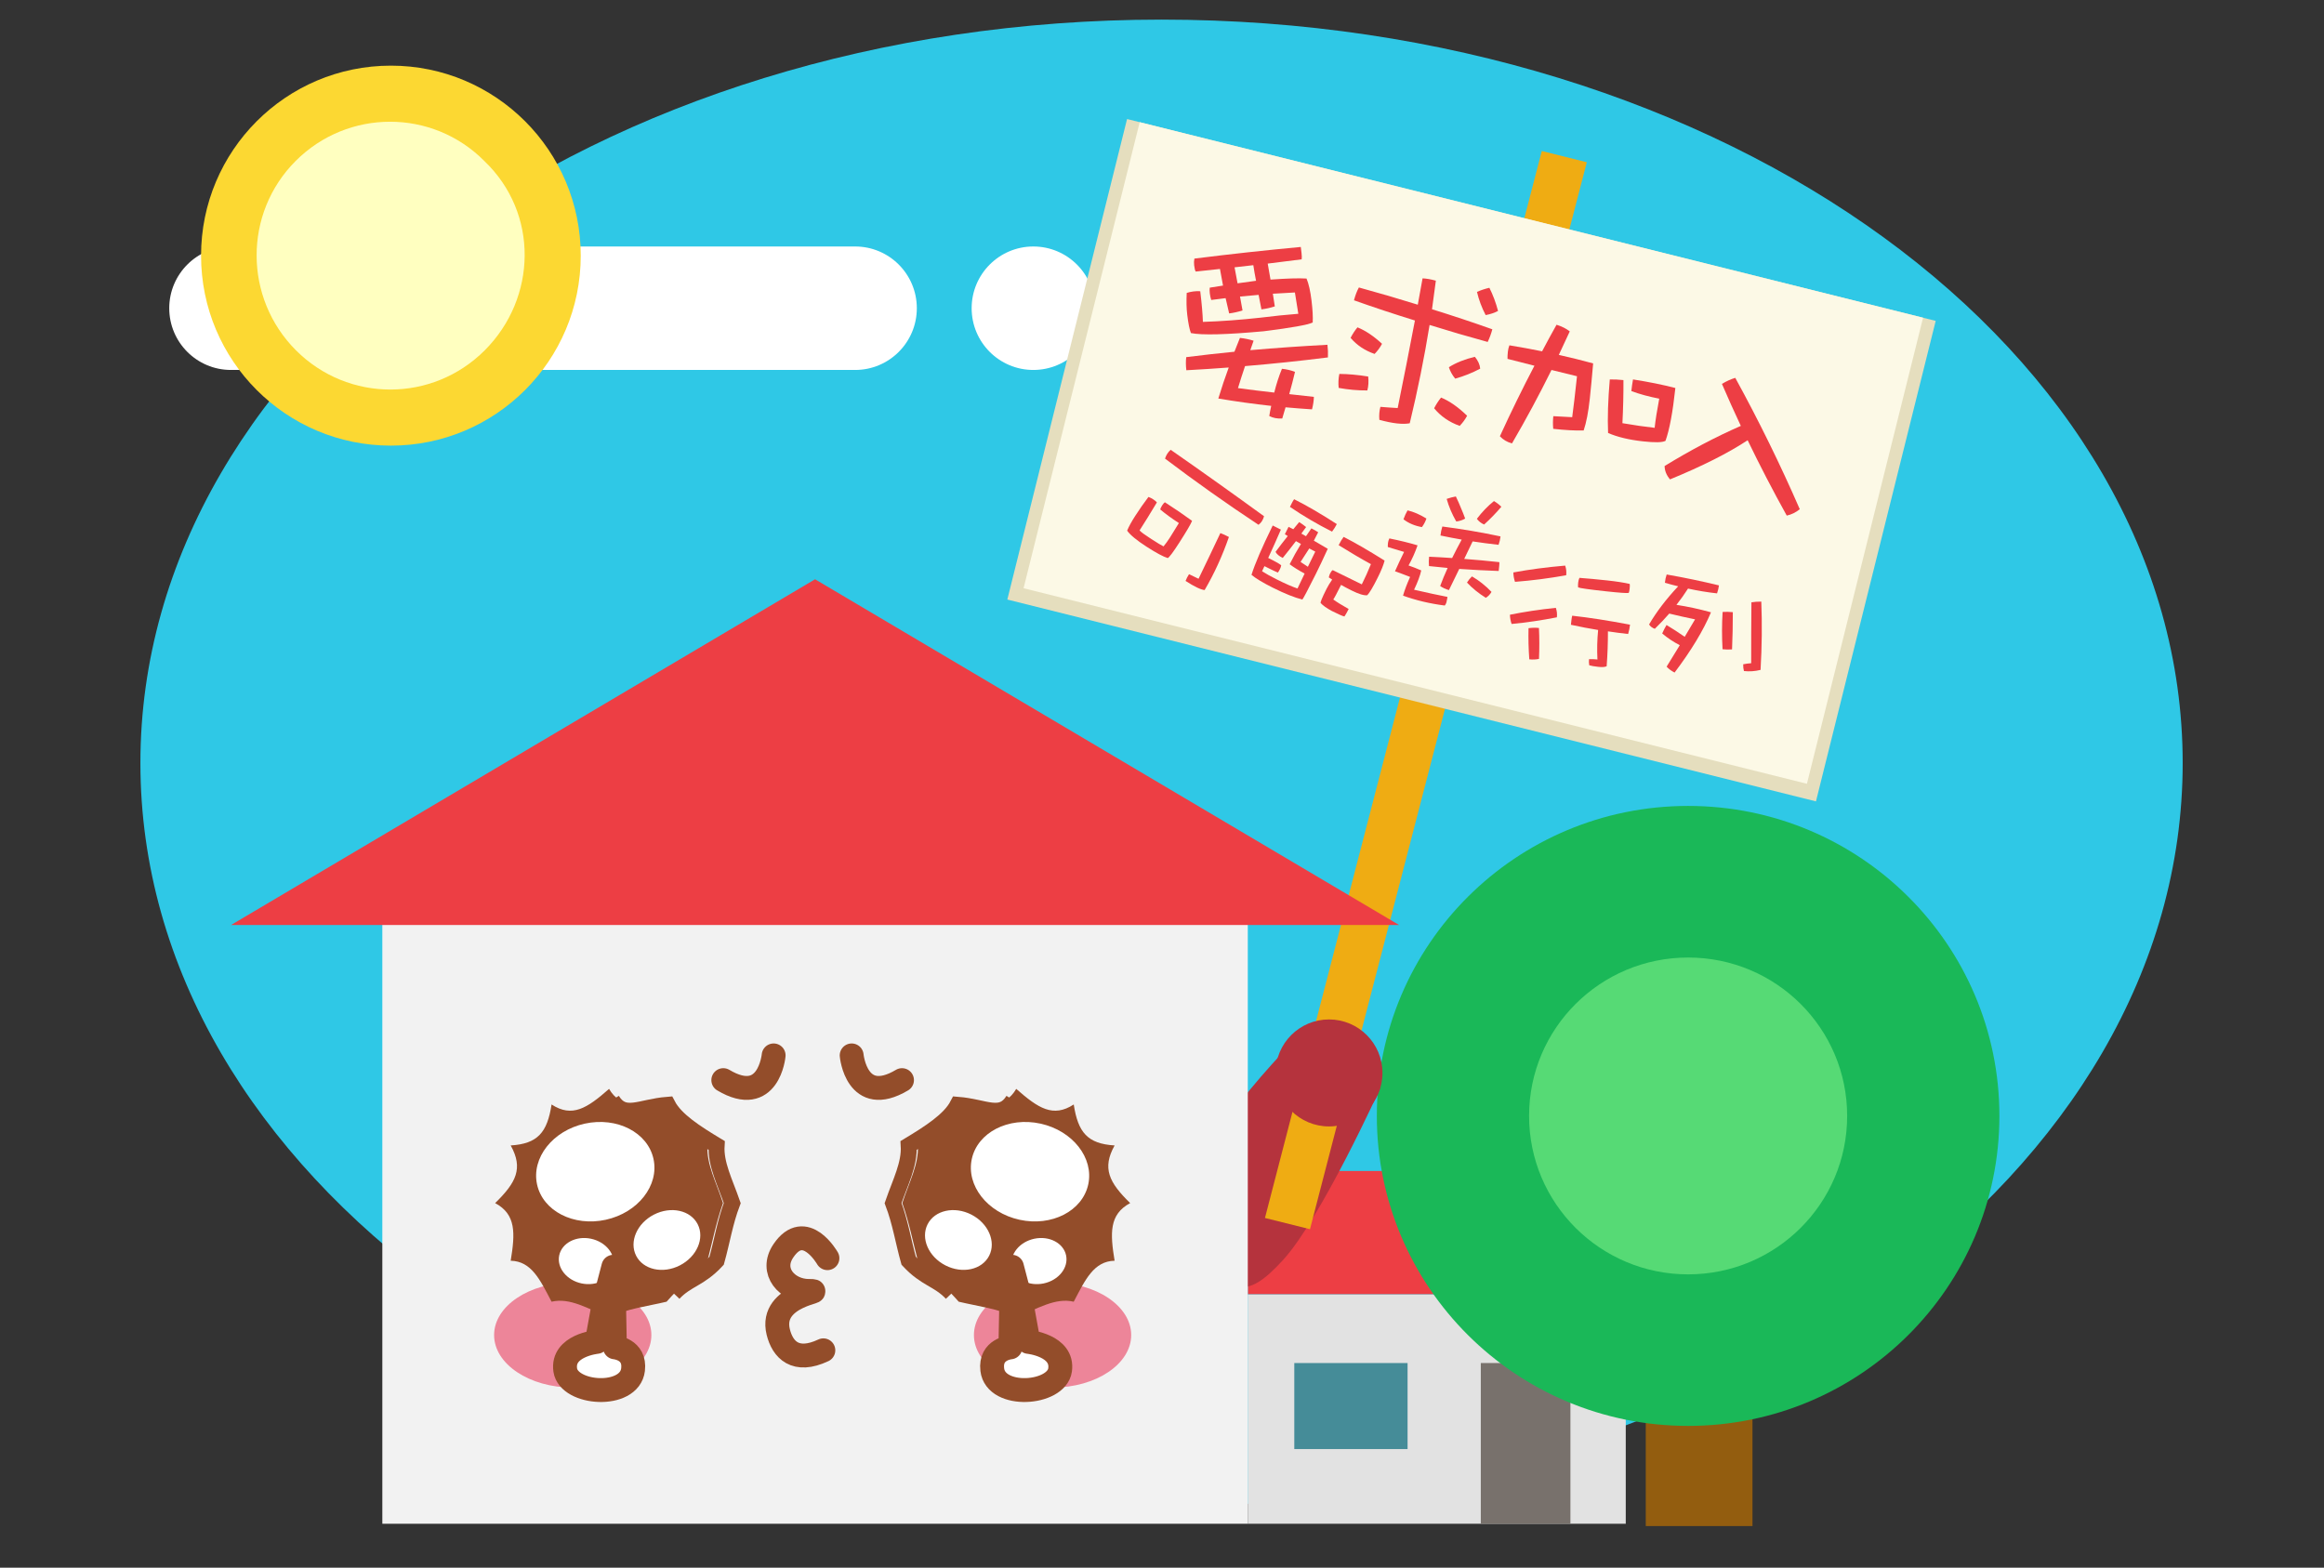 <?xml version="1.0" encoding="UTF-8" standalone="no"?>
<svg width="292px" height="197px" viewBox="0 0 292 197" version="1.1" xmlns="http://www.w3.org/2000/svg" xmlns:xlink="http://www.w3.org/1999/xlink" xmlns:sketch="http://www.bohemiancoding.com/sketch/ns">
    <rect x="0" y="0" width="292" height="197" fill="#333333" stroke="none"/>
    <!-- Generator: Sketch 3.4 (15575) - http://www.bohemiancoding.com/sketch -->
    <title>noservice</title>
    <desc>Created with Sketch.</desc>
    <defs></defs>
    <g id="切图" stroke="none" stroke-width="1" fill="none" fill-rule="evenodd" sketch:type="MSPage">
        <g id="noservice" sketch:type="MSArtboardGroup">
            <g id="Imported-Layers-Copy-+-您的定位暂不支持配送，点此更改配送地，" sketch:type="MSLayerGroup" transform="translate(17, 2)">
                <g id="Imported-Layers-Copy" transform="translate(0.086, -0)" sketch:type="MSShapeGroup">
                    <path d="M257.158,93.884 C257.158,145.479 199.716,187.305 128.857,187.305 C57.998,187.305 0.555,145.479 0.555,93.884 C0.555,42.29 57.998,0.464 128.857,0.464 C199.716,0.464 257.158,42.29 257.158,93.884" id="Fill-1" fill="#2FC8E6"></path>
                    <path d="M98.109,36.733 C98.109,41.017 94.639,44.49 90.358,44.49 L11.93,44.49 C7.649,44.49 4.179,41.017 4.179,36.733 C4.179,32.448 7.649,28.975 11.93,28.975 L90.358,28.975 C94.639,28.975 98.109,32.448 98.109,36.733" id="Fill-2" fill="#FFFFFF"></path>
                    <path d="M120.497,36.733 C120.497,41.017 117.028,44.49 112.747,44.49 C108.467,44.49 104.997,41.017 104.997,36.733 C104.997,32.448 108.467,28.975 112.747,28.975 C117.028,28.975 120.497,32.448 120.497,36.733" id="Fill-3" fill="#FFFFFF"></path>
                    <path d="M142.9,36.733 C142.9,41.017 139.429,44.49 135.149,44.49 C130.869,44.49 127.4,41.017 127.4,36.733 C127.4,32.448 130.869,28.975 135.149,28.975 C139.429,28.975 142.9,32.448 142.9,36.733" id="Fill-4" fill="#FFFFFF"></path>
                    <path d="M55.881,30.125 C55.881,43.311 45.201,54 32.028,54 C18.855,54 8.176,43.311 8.176,30.125 C8.176,16.939 18.855,6.25 32.028,6.25 C45.201,6.25 55.881,16.939 55.881,30.125" id="Fill-5" fill="#FCD832"></path>
                    <path d="M43.761,18.225 L43.761,18.225 C37.235,11.654 26.629,11.654 20.063,18.225 C13.497,24.798 13.535,35.452 20.101,42.024 C26.667,48.596 37.254,48.595 43.819,42.024 C50.385,35.452 50.65,24.798 43.761,18.225" id="Fill-6" fill="#FFFFC0"></path>
                    <path d="M139.693,160.654 L187.183,160.654 L187.183,189.482 L139.693,189.482 L139.693,160.654 Z" id="Fill-7" fill="#E2E2E2"></path>
                    <path d="M183.907,145.149 L193.374,160.629 L139.693,160.629 L139.693,145.149 L183.907,145.149" id="Fill-8" fill="#ED3E44"></path>
                    <path d="M168.969,169.285 L180.23,169.285 L180.23,189.482 L168.969,189.482 L168.969,169.285 Z" id="Fill-9" fill="#78716C"></path>
                    <path d="M189.696,171.484 L203.106,171.484 L203.106,189.771 L189.696,189.771 L189.696,171.484 Z" id="Fill-10" fill="#935D0F"></path>
                    <path d="M234.129,138.231 C234.129,159.743 216.617,177.185 195.019,177.185 C173.413,177.185 155.907,159.743 155.907,138.231 C155.907,116.711 173.413,99.276 195.019,99.276 C216.617,99.276 234.129,116.711 234.129,138.231" id="Fill-11" fill="#1AB858"></path>
                    <path d="M215.001,138.231 C215.001,149.223 206.06,158.142 195.019,158.142 C183.977,158.142 175.036,149.223 175.036,138.231 C175.036,127.238 183.977,118.327 195.019,118.327 C206.06,118.327 215.001,127.238 215.001,138.231" id="Fill-12" fill="#56DA75"></path>
                    <path d="M145.536,169.286 L159.769,169.286 L159.769,180.096 L145.536,180.096 L145.536,169.286 Z" id="Fill-13" fill="#458C98"></path>
                    <path d="M145.485,128.791 C145.485,128.791 126.916,147.402 132.154,154.092 C137.392,160.781 139.343,161.577 144.136,156.322 C148.929,151.066 156.335,134.734 156.335,134.734 L145.485,128.791" id="Fill-14" fill="#B5333D"></path>
                    <path d="M147.507,152.466 L141.851,151.054 L176.631,16.974 L182.289,18.387 L147.507,152.466" id="Fill-15" fill="#EFAC13"></path>
                    <path d="M211.08,98.705 L109.479,73.341 L124.524,12.958 L226.126,38.322 L211.08,98.705" id="Fill-16" fill="#E5DEBE"></path>
                    <path d="M209.945,96.493 L111.52,71.92 L126.113,13.354 L224.539,37.927 L209.945,96.493" id="Fill-17" fill="#FCF9E6"></path>
                    <path d="M129.275,61.116 C130.554,61.94 131.693,62.718 132.693,63.45 C132.545,63.841 131.999,64.77 131.056,66.238 C130.32,67.383 129.848,68.013 129.641,68.13 C129.086,67.964 128.195,67.486 126.968,66.696 C125.741,65.905 124.929,65.235 124.532,64.685 C124.743,64.174 125.08,63.559 125.542,62.841 C126.077,62.008 126.633,61.211 127.211,60.449 C127.404,60.515 127.605,60.614 127.813,60.749 C128,60.869 128.153,60.997 128.272,61.133 C127.457,62.492 126.732,63.666 126.096,64.654 C126.253,64.844 126.748,65.207 127.58,65.743 C128.371,66.252 128.879,66.558 129.107,66.661 C129.35,66.375 129.625,65.993 129.933,65.515 C130.254,65.015 130.622,64.419 131.036,63.73 C130.152,63.16 129.371,62.591 128.693,62.022 C128.718,61.891 128.801,61.716 128.941,61.498 C129.055,61.321 129.166,61.194 129.275,61.116 L129.275,61.116 Z M130.006,54.523 C133.937,57.26 137.846,60.044 141.734,62.871 C141.683,63.088 141.59,63.301 141.457,63.509 C141.356,63.665 141.218,63.812 141.042,63.948 C136.978,61.257 133.062,58.485 129.294,55.631 C129.369,55.4 129.464,55.196 129.577,55.019 C129.698,54.832 129.841,54.666 130.006,54.523 L130.006,54.523 Z M137.321,65.481 C136.495,67.864 135.478,70.087 134.27,72.149 C133.785,72.102 132.987,71.72 131.874,71.003 C131.982,70.72 132.128,70.438 132.308,70.157 C132.688,70.343 133.087,70.534 133.506,70.73 C134.452,68.778 135.366,66.864 136.248,64.989 C136.569,65.108 136.927,65.272 137.321,65.481 L137.321,65.481 Z" id="Fill-18" fill="#ED3E44"></path>
                    <path d="M144.815,64.205 L145.412,64.504 C145.661,64.2 145.907,63.901 146.151,63.608 C146.405,63.763 146.695,63.971 147.022,64.231 C146.828,64.507 146.628,64.782 146.424,65.052 C146.617,65.163 146.81,65.274 147.004,65.385 C147.231,65.042 147.458,64.713 147.685,64.397 C148.017,64.563 148.301,64.727 148.539,64.888 C148.362,65.242 148.179,65.593 147.991,65.942 C148.583,66.28 149.166,66.621 149.741,66.964 C149.176,68.204 148.673,69.266 148.23,70.152 C147.255,72.1 146.696,73.162 146.552,73.34 C145.579,73.101 144.335,72.602 142.82,71.843 C141.593,71.228 140.705,70.693 140.158,70.239 C140.59,68.85 141.479,66.783 142.824,64.038 L143.852,64.553 C143.326,65.771 142.795,66.958 142.258,68.114 L142.855,68.414 C143.32,68.646 143.665,68.854 143.892,69.037 C143.869,69.192 143.814,69.358 143.725,69.535 C143.648,69.69 143.565,69.828 143.476,69.95 C143.222,69.85 142.824,69.665 142.282,69.393 L141.785,69.144 C141.69,69.36 141.591,69.573 141.486,69.783 C141.934,70.076 142.539,70.415 143.302,70.796 C144.418,71.357 145.298,71.742 145.939,71.952 C146.244,71.288 146.543,70.663 146.836,70.076 C146.061,69.661 145.435,69.27 144.953,68.905 C145.396,68.019 145.869,67.17 146.373,66.356 C146.157,66.235 145.947,66.115 145.743,65.999 C145.212,66.702 144.658,67.407 144.083,68.115 C143.629,67.888 143.329,67.634 143.179,67.351 C143.683,66.676 144.195,66.012 144.715,65.359 C144.587,65.282 144.466,65.207 144.35,65.135 L144.815,64.205 L144.815,64.205 Z M145.514,60.734 C147.095,61.527 148.883,62.568 150.879,63.859 C150.724,64.169 150.524,64.485 150.281,64.806 C148.435,63.88 146.67,62.844 144.99,61.697 L145.256,61.166 C145.334,61.011 145.419,60.867 145.514,60.734 L145.514,60.734 Z M147.418,66.921 C147.069,67.48 146.704,68.045 146.323,68.615 C146.616,68.803 146.922,69.005 147.243,69.221 C147.558,68.563 147.868,67.929 148.173,67.32 C147.907,67.188 147.656,67.054 147.418,66.921 L147.418,66.921 Z M150.295,70.833 C150.134,70.74 149.993,70.648 149.872,70.559 C149.905,70.383 149.96,70.217 150.038,70.061 C150.154,69.829 150.265,69.691 150.37,69.646 C151.592,70.245 152.808,70.841 154.019,71.434 C154.434,70.603 154.816,69.757 155.165,68.893 C153.926,68.217 152.575,67.422 151.11,66.508 C151.326,66.076 151.533,65.73 151.733,65.47 C153.081,66.147 154.798,67.139 156.883,68.446 C156.754,68.977 156.459,69.707 155.993,70.637 C155.423,71.778 154.994,72.497 154.707,72.796 C154.314,72.862 153.642,72.656 152.691,72.18 C152.205,71.936 151.779,71.709 151.414,71.499 C150.872,72.583 150.545,73.195 150.435,73.333 C150.849,73.638 151.493,74.037 152.367,74.53 C152.162,74.939 151.985,75.252 151.835,75.468 C151.62,75.429 151.086,75.196 150.235,74.769 C149.593,74.42 149.134,74.093 148.858,73.789 C148.769,73.744 149.011,73.153 149.581,72.012 C149.747,71.68 149.985,71.288 150.295,70.833 L150.295,70.833 Z" id="Fill-19" fill="#ED3E44"></path>
                    <path d="M157.481,65.66 C158.807,65.929 159.989,66.22 161.024,66.532 C160.7,67.455 160.322,68.298 159.891,69.06 C160.431,69.244 160.962,69.451 161.484,69.682 C161.353,70.315 161.054,71.123 160.586,72.106 C162.212,72.482 163.61,72.783 164.779,73.01 C164.761,73.183 164.73,73.348 164.689,73.505 C164.664,73.727 164.58,73.922 164.438,74.094 C162.561,73.852 160.814,73.438 159.199,72.851 C159.399,72.151 159.696,71.367 160.089,70.501 C159.398,70.227 158.764,69.99 158.189,69.79 C158.551,68.971 158.931,68.159 159.33,67.356 C158.656,67.145 157.976,66.941 157.288,66.741 C157.277,66.615 157.284,66.436 157.31,66.202 C157.326,66.054 157.383,65.873 157.481,65.66 L157.481,65.66 Z M159.767,62.136 C160.507,62.305 161.297,62.646 162.137,63.16 C162.008,63.545 161.82,63.904 161.572,64.238 C160.669,64.078 159.896,63.751 159.254,63.257 C159.397,62.85 159.568,62.476 159.767,62.136 L159.767,62.136 Z M164.137,64.162 C166.59,64.48 169.027,64.894 171.446,65.407 C171.406,65.776 171.324,66.129 171.2,66.463 C170.106,66.344 169.021,66.201 167.945,66.034 C167.686,66.579 167.333,67.312 166.885,68.235 C168.328,68.342 169.8,68.478 171.3,68.641 C171.308,68.791 171.301,68.971 171.278,69.18 L171.217,69.752 C169.531,69.693 167.88,69.607 166.263,69.493 C165.878,70.285 165.445,71.172 164.966,72.153 C164.543,72.032 164.176,71.862 163.864,71.64 C164.129,70.923 164.441,70.166 164.802,69.371 C164.001,69.296 163.22,69.217 162.458,69.134 C162.426,68.745 162.431,68.354 162.473,67.959 C163.427,68.002 164.391,68.057 165.366,68.125 C165.733,67.381 166.135,66.609 166.57,65.809 C165.679,65.651 164.789,65.479 163.902,65.295 C163.945,64.901 164.023,64.524 164.137,64.162 L164.137,64.162 Z M165.835,60.388 C166.078,60.888 166.293,61.372 166.479,61.84 C166.687,62.324 166.863,62.767 167.006,63.168 C166.661,63.367 166.287,63.488 165.885,63.531 C165.351,62.602 164.95,61.656 164.682,60.692 C165.095,60.551 165.479,60.45 165.835,60.388 L165.835,60.388 Z M167.858,70.433 C168.736,70.939 169.555,71.588 170.315,72.381 C170.131,72.697 169.893,72.945 169.6,73.124 C168.702,72.566 167.913,71.926 167.233,71.205 C167.428,70.902 167.637,70.645 167.858,70.433 L167.858,70.433 Z M170.623,60.966 C170.962,61.165 171.272,61.404 171.552,61.683 C170.895,62.458 170.174,63.202 169.388,63.913 C169.008,63.747 168.704,63.509 168.477,63.197 C169.117,62.346 169.832,61.602 170.623,60.966 L170.623,60.966 Z" id="Fill-20" fill="#ED3E44"></path>
                    <path d="M178.397,74.383 C178.531,74.758 178.575,75.156 178.529,75.574 C176.622,75.952 174.726,76.231 172.841,76.411 C172.708,76.023 172.638,75.636 172.631,75.249 C174.424,74.885 176.347,74.596 178.397,74.383 L178.397,74.383 Z M179.571,69.076 C179.703,69.464 179.747,69.867 179.701,70.285 C177.557,70.675 175.412,70.951 173.267,71.116 C173.135,70.728 173.066,70.335 173.06,69.936 C175.091,69.559 177.261,69.273 179.571,69.076 L179.571,69.076 Z M176.275,76.916 C176.338,78.168 176.34,79.463 176.282,80.801 C175.9,80.884 175.493,80.902 175.063,80.856 C174.967,79.563 174.935,78.258 174.966,76.941 C175.408,76.878 175.844,76.869 176.275,76.916 L176.275,76.916 Z M180.454,75.373 C182.544,75.6 184.966,75.976 187.72,76.5 C187.68,76.87 187.6,77.259 187.482,77.67 C186.621,77.576 185.775,77.465 184.943,77.337 C184.946,78.794 184.893,80.258 184.782,81.727 C184.56,81.828 184.209,81.852 183.73,81.799 C183.226,81.745 182.847,81.678 182.595,81.601 C182.549,81.334 182.54,81.079 182.567,80.832 C182.94,80.823 183.293,80.837 183.625,80.873 C183.562,79.621 183.591,78.385 183.711,77.166 C182.55,76.977 181.411,76.759 180.293,76.513 L180.361,75.886 C180.38,75.713 180.411,75.542 180.454,75.373 L180.454,75.373 Z M184.855,70.94 C186.034,71.068 186.976,71.215 187.68,71.379 C187.705,71.494 187.703,71.686 187.673,71.957 C187.642,72.24 187.604,72.423 187.558,72.505 C187.365,72.558 186.415,72.492 184.706,72.306 C182.554,72.072 181.384,71.907 181.196,71.811 C181.175,71.66 181.178,71.461 181.205,71.215 C181.229,70.993 181.281,70.794 181.363,70.616 C182.412,70.693 183.576,70.801 184.855,70.94 L184.855,70.94 Z" id="Fill-21" fill="#ED3E44"></path>
                    <path d="M192.325,70.194 C194.583,70.59 196.773,71.046 198.893,71.564 C198.862,71.847 198.782,72.18 198.654,72.565 C197.449,72.433 196.233,72.233 195.006,71.962 C194.57,72.649 194.086,73.331 193.552,74.007 C194.984,74.226 196.43,74.539 197.891,74.947 C196.935,77.221 195.41,79.744 193.318,82.517 C192.894,82.296 192.56,82.048 192.317,81.773 C192.874,80.875 193.426,79.976 193.972,79.077 C193.17,78.666 192.434,78.175 191.762,77.604 C191.928,77.224 192.109,76.87 192.306,76.542 C193.019,76.968 193.78,77.462 194.59,78.024 C195.03,77.287 195.465,76.557 195.891,75.831 C194.736,75.593 193.655,75.351 192.649,75.104 C192.095,75.741 191.491,76.379 190.836,77.017 C190.513,76.907 190.272,76.726 190.113,76.472 C191.044,74.879 192.263,73.282 193.769,71.677 C193.198,71.541 192.643,71.393 192.1,71.234 C192.142,70.841 192.218,70.494 192.325,70.194 L192.325,70.194 Z M200.636,74.928 C200.635,76.534 200.603,78.093 200.538,79.606 C200.136,79.637 199.739,79.63 199.345,79.587 C199.255,78.022 199.256,76.459 199.352,74.9 C199.765,74.871 200.193,74.88 200.636,74.928 L200.636,74.928 Z M204.213,73.6 C204.324,76.364 204.292,79.224 204.12,82.181 C203.429,82.355 202.734,82.403 202.033,82.327 C201.961,82.07 201.93,81.787 201.939,81.476 C202.257,81.411 202.591,81.367 202.942,81.342 C202.938,78.864 202.948,76.313 202.972,73.689 C203.339,73.629 203.753,73.6 204.213,73.6 L204.213,73.6 Z" id="Fill-22" fill="#ED3E44"></path>
                    <path d="M131.96,42.879 C134.001,42.622 136.018,42.396 138.013,42.2 C138.243,41.612 138.474,41.033 138.707,40.462 C139.317,40.53 139.888,40.648 140.423,40.815 C140.278,41.23 140.14,41.626 140.009,42.003 C143.285,41.718 146.516,41.492 149.701,41.326 C149.766,41.86 149.786,42.389 149.761,42.915 C146.237,43.358 142.767,43.722 139.348,44.006 C139.035,44.93 138.739,45.851 138.461,46.769 C139.973,46.976 141.493,47.164 143.018,47.332 C143.279,46.272 143.601,45.276 143.985,44.344 C144.557,44.398 145.105,44.528 145.625,44.733 C145.414,45.625 145.173,46.557 144.901,47.529 C145.943,47.651 146.975,47.765 147.997,47.871 C147.985,48.359 147.907,48.882 147.762,49.442 C146.62,49.369 145.512,49.282 144.438,49.184 C144.299,49.651 144.161,50.119 144.023,50.588 C143.408,50.629 142.865,50.526 142.392,50.279 C142.462,49.837 142.544,49.412 142.636,49.004 C140.411,48.761 138.195,48.452 135.99,48.08 C136.408,46.712 136.844,45.412 137.297,44.183 C135.507,44.318 133.733,44.433 131.973,44.527 C131.901,43.923 131.896,43.373 131.96,42.879 L131.96,42.879 Z M132.984,30.496 C137.466,29.933 141.923,29.445 146.353,29.033 L146.444,29.78 C146.487,30.135 146.493,30.405 146.462,30.589 C144.927,30.782 143.506,30.96 142.197,31.124 C142.314,31.795 142.43,32.466 142.547,33.136 C144.583,32.988 146.092,32.943 147.073,33.001 C147.347,33.652 147.557,34.581 147.703,35.789 C147.84,36.926 147.889,37.84 147.849,38.529 C147.229,38.824 145.184,39.189 141.713,39.625 C136.984,40.057 133.929,40.134 132.55,39.856 C132.372,39.41 132.217,38.645 132.086,37.561 C131.991,36.779 131.969,35.862 132.019,34.81 C132.274,34.724 132.558,34.662 132.873,34.622 C133.186,34.583 133.468,34.574 133.72,34.597 C133.911,36.178 134.022,37.462 134.053,38.45 C136.381,38.374 138.804,38.196 141.32,37.916 C142.925,37.714 144.498,37.553 146.042,37.431 C145.896,36.512 145.752,35.619 145.612,34.753 C144.713,34.794 143.79,34.847 142.842,34.911 C142.926,35.46 143.008,35.991 143.088,36.503 C142.543,36.68 141.982,36.804 141.406,36.877 C141.279,36.262 141.161,35.655 141.053,35.055 C140.281,35.116 139.501,35.187 138.715,35.267 C138.822,35.867 138.928,36.449 139.032,37.012 C138.47,37.192 137.909,37.316 137.351,37.386 C137.202,36.739 137.053,36.098 136.906,35.467 L135.101,35.695 C135.016,35.434 134.957,35.163 134.922,34.878 C134.888,34.594 134.885,34.351 134.914,34.149 C135.452,34.064 136.008,33.975 136.581,33.886 C136.443,33.182 136.315,32.485 136.196,31.797 C135.077,31.919 134.063,32.029 133.154,32.125 C133.072,32.027 133.005,31.765 132.953,31.338 C132.919,31.055 132.929,30.773 132.984,30.496 L132.984,30.496 Z M140.732,33.283 C140.6,32.632 140.485,31.979 140.388,31.324 C139.551,31.429 138.765,31.519 138.031,31.593 C138.167,32.279 138.292,32.95 138.407,33.602 C139.154,33.491 139.93,33.384 140.732,33.283 L140.732,33.283 Z" id="Fill-23" fill="#ED3E44"></path>
                    <path d="M154.821,45.315 C154.891,45.946 154.856,46.529 154.714,47.065 C153.529,47.074 152.328,46.968 151.113,46.746 C151.051,46.155 151.078,45.569 151.194,44.989 C152.303,44.997 153.512,45.105 154.821,45.315 L154.821,45.315 Z M153.476,39.137 C154.479,39.541 155.508,40.231 156.561,41.204 C156.309,41.673 155.998,42.097 155.625,42.477 C154.391,42.047 153.386,41.374 152.609,40.457 C152.869,39.954 153.158,39.513 153.476,39.137 L153.476,39.137 Z M163.323,33.269 C163.17,34.469 163.008,35.667 162.839,36.862 C165.413,37.659 167.94,38.498 170.418,39.381 C170.272,39.934 170.078,40.464 169.834,40.972 C167.356,40.294 164.923,39.582 162.536,38.836 C161.868,42.953 161.036,47.071 160.041,51.191 C159.16,51.358 157.888,51.214 156.224,50.758 C156.174,50.189 156.218,49.645 156.355,49.126 C157.048,49.186 157.772,49.236 158.526,49.276 C159.267,45.642 159.989,41.975 160.692,38.275 C158.083,37.469 155.531,36.623 153.036,35.736 C153.2,35.114 153.405,34.577 153.652,34.125 C156.147,34.808 158.613,35.529 161.052,36.289 C161.254,35.177 161.454,34.073 161.653,32.978 C162.138,33 162.695,33.097 163.323,33.269 L163.323,33.269 Z M163.978,47.959 C165.045,48.4 166.136,49.161 167.251,50.245 C167,50.714 166.688,51.138 166.315,51.518 C165.002,51.047 163.931,50.31 163.105,49.305 C163.364,48.802 163.656,48.354 163.978,47.959 L163.978,47.959 Z M168.223,42.838 C168.624,43.319 168.848,43.815 168.894,44.328 C167.879,44.867 166.831,45.283 165.752,45.582 C165.38,45.128 165.116,44.648 164.959,44.141 C165.893,43.563 166.982,43.129 168.223,42.838 L168.223,42.838 Z M170.048,34.164 C170.501,35.066 170.864,36.037 171.136,37.075 C170.671,37.318 170.153,37.491 169.579,37.594 C169.084,36.643 168.721,35.673 168.491,34.683 C168.946,34.474 169.465,34.301 170.048,34.164 L170.048,34.164 Z" id="Fill-24" fill="#ED3E44"></path>
                    <path d="M178.486,38.81 C179.137,39.009 179.691,39.286 180.148,39.643 C179.686,40.654 179.227,41.639 178.772,42.596 C180.205,42.917 181.643,43.275 183.085,43.668 C182.949,45.273 182.809,46.753 182.665,48.105 C182.486,49.777 182.229,51.108 181.893,52.097 C180.812,52.121 179.538,52.052 178.071,51.889 C178.02,51.362 178.024,50.831 178.081,50.297 C178.838,50.327 179.629,50.37 180.454,50.425 C180.618,49.219 180.819,47.504 181.057,45.28 C179.971,45.016 178.903,44.753 177.853,44.493 C176.318,47.599 174.664,50.675 172.889,53.719 C172.287,53.562 171.78,53.263 171.368,52.821 C172.773,49.754 174.221,46.8 175.709,43.958 C174.555,43.668 173.428,43.381 172.327,43.097 C172.316,42.862 172.331,42.558 172.372,42.184 C172.4,41.917 172.464,41.654 172.562,41.394 C173.934,41.619 175.305,41.87 176.671,42.147 C177.271,41.007 177.876,39.895 178.486,38.81 L178.486,38.81 Z M188.095,45.681 C190.077,45.992 191.85,46.35 193.416,46.758 C193.092,49.782 192.68,51.996 192.176,53.398 C191.799,53.609 190.852,53.63 189.332,53.461 C187.584,53.268 186.128,52.917 184.962,52.41 C184.882,50.511 184.954,48.268 185.177,45.683 C185.744,45.674 186.316,45.701 186.892,45.764 C186.902,47.494 186.86,49.299 186.764,51.178 C188.223,51.431 189.572,51.625 190.813,51.762 C190.914,50.819 191.105,49.599 191.39,48.099 C190.091,47.847 188.923,47.529 187.886,47.144 C187.94,46.628 188.01,46.141 188.095,45.681 L188.095,45.681 Z" id="Fill-25" fill="#ED3E44"></path>
                    <path d="M200.943,45.482 C203.909,50.887 206.61,56.39 209.048,61.99 C208.554,62.393 208.007,62.66 207.411,62.791 C205.644,59.604 204.006,56.448 202.498,53.323 C200.047,54.939 196.795,56.579 192.743,58.242 C192.302,57.724 192.075,57.165 192.062,56.564 C195.295,54.581 198.488,52.899 201.64,51.518 C200.803,49.731 200.012,47.971 199.266,46.239 C199.853,45.892 200.412,45.64 200.943,45.482" id="Fill-26" fill="#ED3E44"></path>
                    <path d="M30.953,113.759 L139.693,113.759 L139.693,189.482 L30.953,189.482 L30.953,113.759 Z" id="Fill-27" fill="#F2F2F2"></path>
                    <path d="M85.323,70.795 L11.948,114.237 L158.697,114.237 L85.323,70.795" id="Fill-28" fill="#ED3E44"></path>
                    <path d="M86.877,156.108 C86.877,156.108 84.062,151.166 81.342,155.181 C79.591,157.767 81.827,160.226 84.546,160.226 C87.266,160.226 79.509,160.566 80.698,165.387 C81.249,167.62 82.868,169.334 86.365,167.686" id="Stroke-29" stroke="#934D2A" stroke-width="3" stroke-linecap="round" stroke-linejoin="round"></path>
                    <path d="M64.756,165.766 C64.756,169.413 60.333,172.37 54.876,172.37 C49.421,172.37 44.996,169.413 44.996,165.766 C44.996,162.12 49.421,159.162 54.876,159.162 C60.333,159.162 64.756,162.12 64.756,165.766" id="Fill-30" fill="#ED8599"></path>
                    <path d="M67.556,160.524 C69.264,158.722 70.801,158.752 72.955,156.429 C73.627,154.03 74.005,151.582 74.917,149.186 C74.005,146.554 72.81,144.287 72.955,141.942 C70.376,140.382 67.808,138.767 66.799,136.827 C63.319,137.104 61.33,138.679 59.817,136.236" id="Stroke-31" stroke="#934D2A" stroke-width="2"></path>
                    <path d="M45.126,149.186 C47.78,150.606 47.645,152.98 47.08,156.429 C49.693,156.487 50.768,158.819 52.216,161.578 C54.537,161.033 56.763,162.452 59.441,163.537 C61.692,162.452 64.2,162.166 66.667,161.578 C68.269,159.777 70.037,158.128 71.802,156.429 C72.432,154.03 72.902,151.582 73.756,149.186 C72.902,146.554 71.665,144.287 71.802,141.942 C69.382,140.382 67.068,139.223 66.667,136.793 C63.403,137.071 60.86,137.276 59.441,134.833 C56.67,137.276 54.807,138.475 52.216,136.793 C51.674,140.315 50.478,141.73 47.08,141.942 C48.679,144.81 47.78,146.595 45.126,149.186" id="Fill-32" fill="#934D2A"></path>
                    <path d="M50.394,146.845 C51.12,150.181 54.987,152.166 59.026,151.28 C63.066,150.395 65.751,146.972 65.023,143.637 C64.296,140.301 60.43,138.315 56.391,139.201 C52.351,140.087 49.667,143.51 50.394,146.845" id="Fill-33" fill="#FFFFFF"></path>
                    <path d="M62.841,155.801 C63.739,157.565 66.199,158.108 68.334,157.015 C70.47,155.922 71.474,153.607 70.575,151.843 C69.678,150.081 67.22,149.537 65.082,150.63 C62.948,151.723 61.944,154.038 62.841,155.801" id="Fill-34" fill="#FFFFFF"></path>
                    <path d="M53.176,155.759 C52.853,157.31 54.114,158.887 55.992,159.281 C57.871,159.675 59.657,158.736 59.981,157.185 C60.304,155.634 59.044,154.057 57.163,153.663 C55.286,153.269 53.5,154.208 53.176,155.759" id="Fill-35" fill="#FFFFFF"></path>
                    <path d="M80.118,130.626 C80.118,130.626 79.507,137.129 73.793,133.733" id="Stroke-36" stroke="#934D2A" stroke-width="3" stroke-linecap="round" stroke-linejoin="round"></path>
                    <path d="M58.781,161.771 L57.899,166.629 C57.899,166.629 53.495,167.071 53.935,170.162 C54.376,173.253 62.012,173.795 62.453,170.117 C62.763,167.524 60.176,167.316 60.176,167.316 L59.981,157.185 L58.781,161.771 L58.781,161.771 Z" id="Fill-37" fill="#FFFFFF"></path>
                    <path d="M58.781,161.771 L57.899,166.629 C57.899,166.629 53.495,167.071 53.935,170.162 C54.376,173.253 62.012,173.795 62.453,170.117 C62.763,167.524 60.176,167.316 60.176,167.316 L59.981,157.185 L58.781,161.771 L58.781,161.771 Z" id="Stroke-38" stroke="#934D2A" stroke-width="3" stroke-linecap="round" stroke-linejoin="round"></path>
                    <path d="M105.283,165.766 C105.283,169.413 109.707,172.37 115.165,172.37 C120.619,172.37 125.043,169.413 125.043,165.766 C125.043,162.12 120.619,159.162 115.165,159.162 C109.707,159.162 105.283,162.12 105.283,165.766" id="Fill-39" fill="#ED8599"></path>
                    <path d="M102.485,160.524 C100.776,158.722 99.239,158.752 97.084,156.429 C96.412,154.03 96.035,151.582 95.124,149.186 C96.035,146.554 97.229,144.287 97.084,141.942 C99.664,140.382 102.232,138.767 103.241,136.827 C106.722,137.104 108.709,138.679 110.223,136.236" id="Stroke-40" stroke="#934D2A" stroke-width="2"></path>
                    <path d="M124.914,149.186 C122.26,150.606 122.395,152.98 122.959,156.429 C120.347,156.487 119.271,158.819 117.824,161.578 C115.502,161.033 113.277,162.452 110.599,163.537 C108.348,162.452 105.839,162.166 103.375,161.578 C101.772,159.777 100.002,158.128 98.239,156.429 C97.609,154.03 97.138,151.582 96.285,149.186 C97.138,146.554 98.375,144.287 98.239,141.942 C100.657,140.382 102.972,139.223 103.375,136.793 C106.637,137.071 109.18,137.276 110.599,134.833 C113.371,137.276 115.233,138.475 117.824,136.793 C118.367,140.315 119.561,141.73 122.959,141.942 C121.361,144.81 122.26,146.595 124.914,149.186" id="Fill-41" fill="#934D2A"></path>
                    <path d="M119.646,146.845 C118.919,150.181 115.055,152.166 111.013,151.28 C106.974,150.395 104.289,146.972 105.017,143.637 C105.744,140.301 109.61,138.315 113.65,139.201 C117.689,140.087 120.374,143.51 119.646,146.845" id="Fill-42" fill="#FFFFFF"></path>
                    <path d="M107.198,155.801 C106.302,157.565 103.841,158.108 101.706,157.015 C99.571,155.922 98.567,153.607 99.464,151.843 C100.362,150.081 102.821,149.537 104.957,150.63 C107.092,151.723 108.096,154.038 107.198,155.801" id="Fill-43" fill="#FFFFFF"></path>
                    <path d="M116.864,155.759 C117.188,157.31 115.927,158.887 114.047,159.281 C112.169,159.675 110.383,158.736 110.06,157.185 C109.737,155.634 110.997,154.057 112.876,153.663 C114.755,153.269 116.54,154.208 116.864,155.759" id="Fill-44" fill="#FFFFFF"></path>
                    <path d="M89.922,130.626 C89.922,130.626 90.532,137.129 96.247,133.733" id="Stroke-45" stroke="#934D2A" stroke-width="3" stroke-linecap="round" stroke-linejoin="round"></path>
                    <path d="M111.259,161.771 L112.14,166.629 C112.14,166.629 116.545,167.071 116.106,170.162 C115.665,173.253 108.027,173.795 107.588,170.117 C107.278,167.524 109.865,167.316 109.865,167.316 L110.06,157.185 L111.259,161.771 L111.259,161.771 Z" id="Fill-46" fill="#FFFFFF"></path>
                    <path d="M111.259,161.771 L112.14,166.629 C112.14,166.629 116.545,167.071 116.106,170.162 C115.665,173.253 108.027,173.795 107.588,170.117 C107.278,167.524 109.865,167.316 109.865,167.316 L110.06,157.185 L111.259,161.771 L111.259,161.771 Z" id="Stroke-47" stroke="#934D2A" stroke-width="3" stroke-linecap="round" stroke-linejoin="round"></path>
                    <path d="M156.614,132.829 C156.614,136.542 153.607,139.552 149.897,139.552 C146.188,139.552 143.181,136.542 143.181,132.829 C143.181,129.116 146.188,126.106 149.897,126.106 C153.607,126.106 156.614,129.116 156.614,132.829" id="Fill-48" fill="#B5333D"></path>
                </g>
            </g>
        </g>
    </g>
</svg>